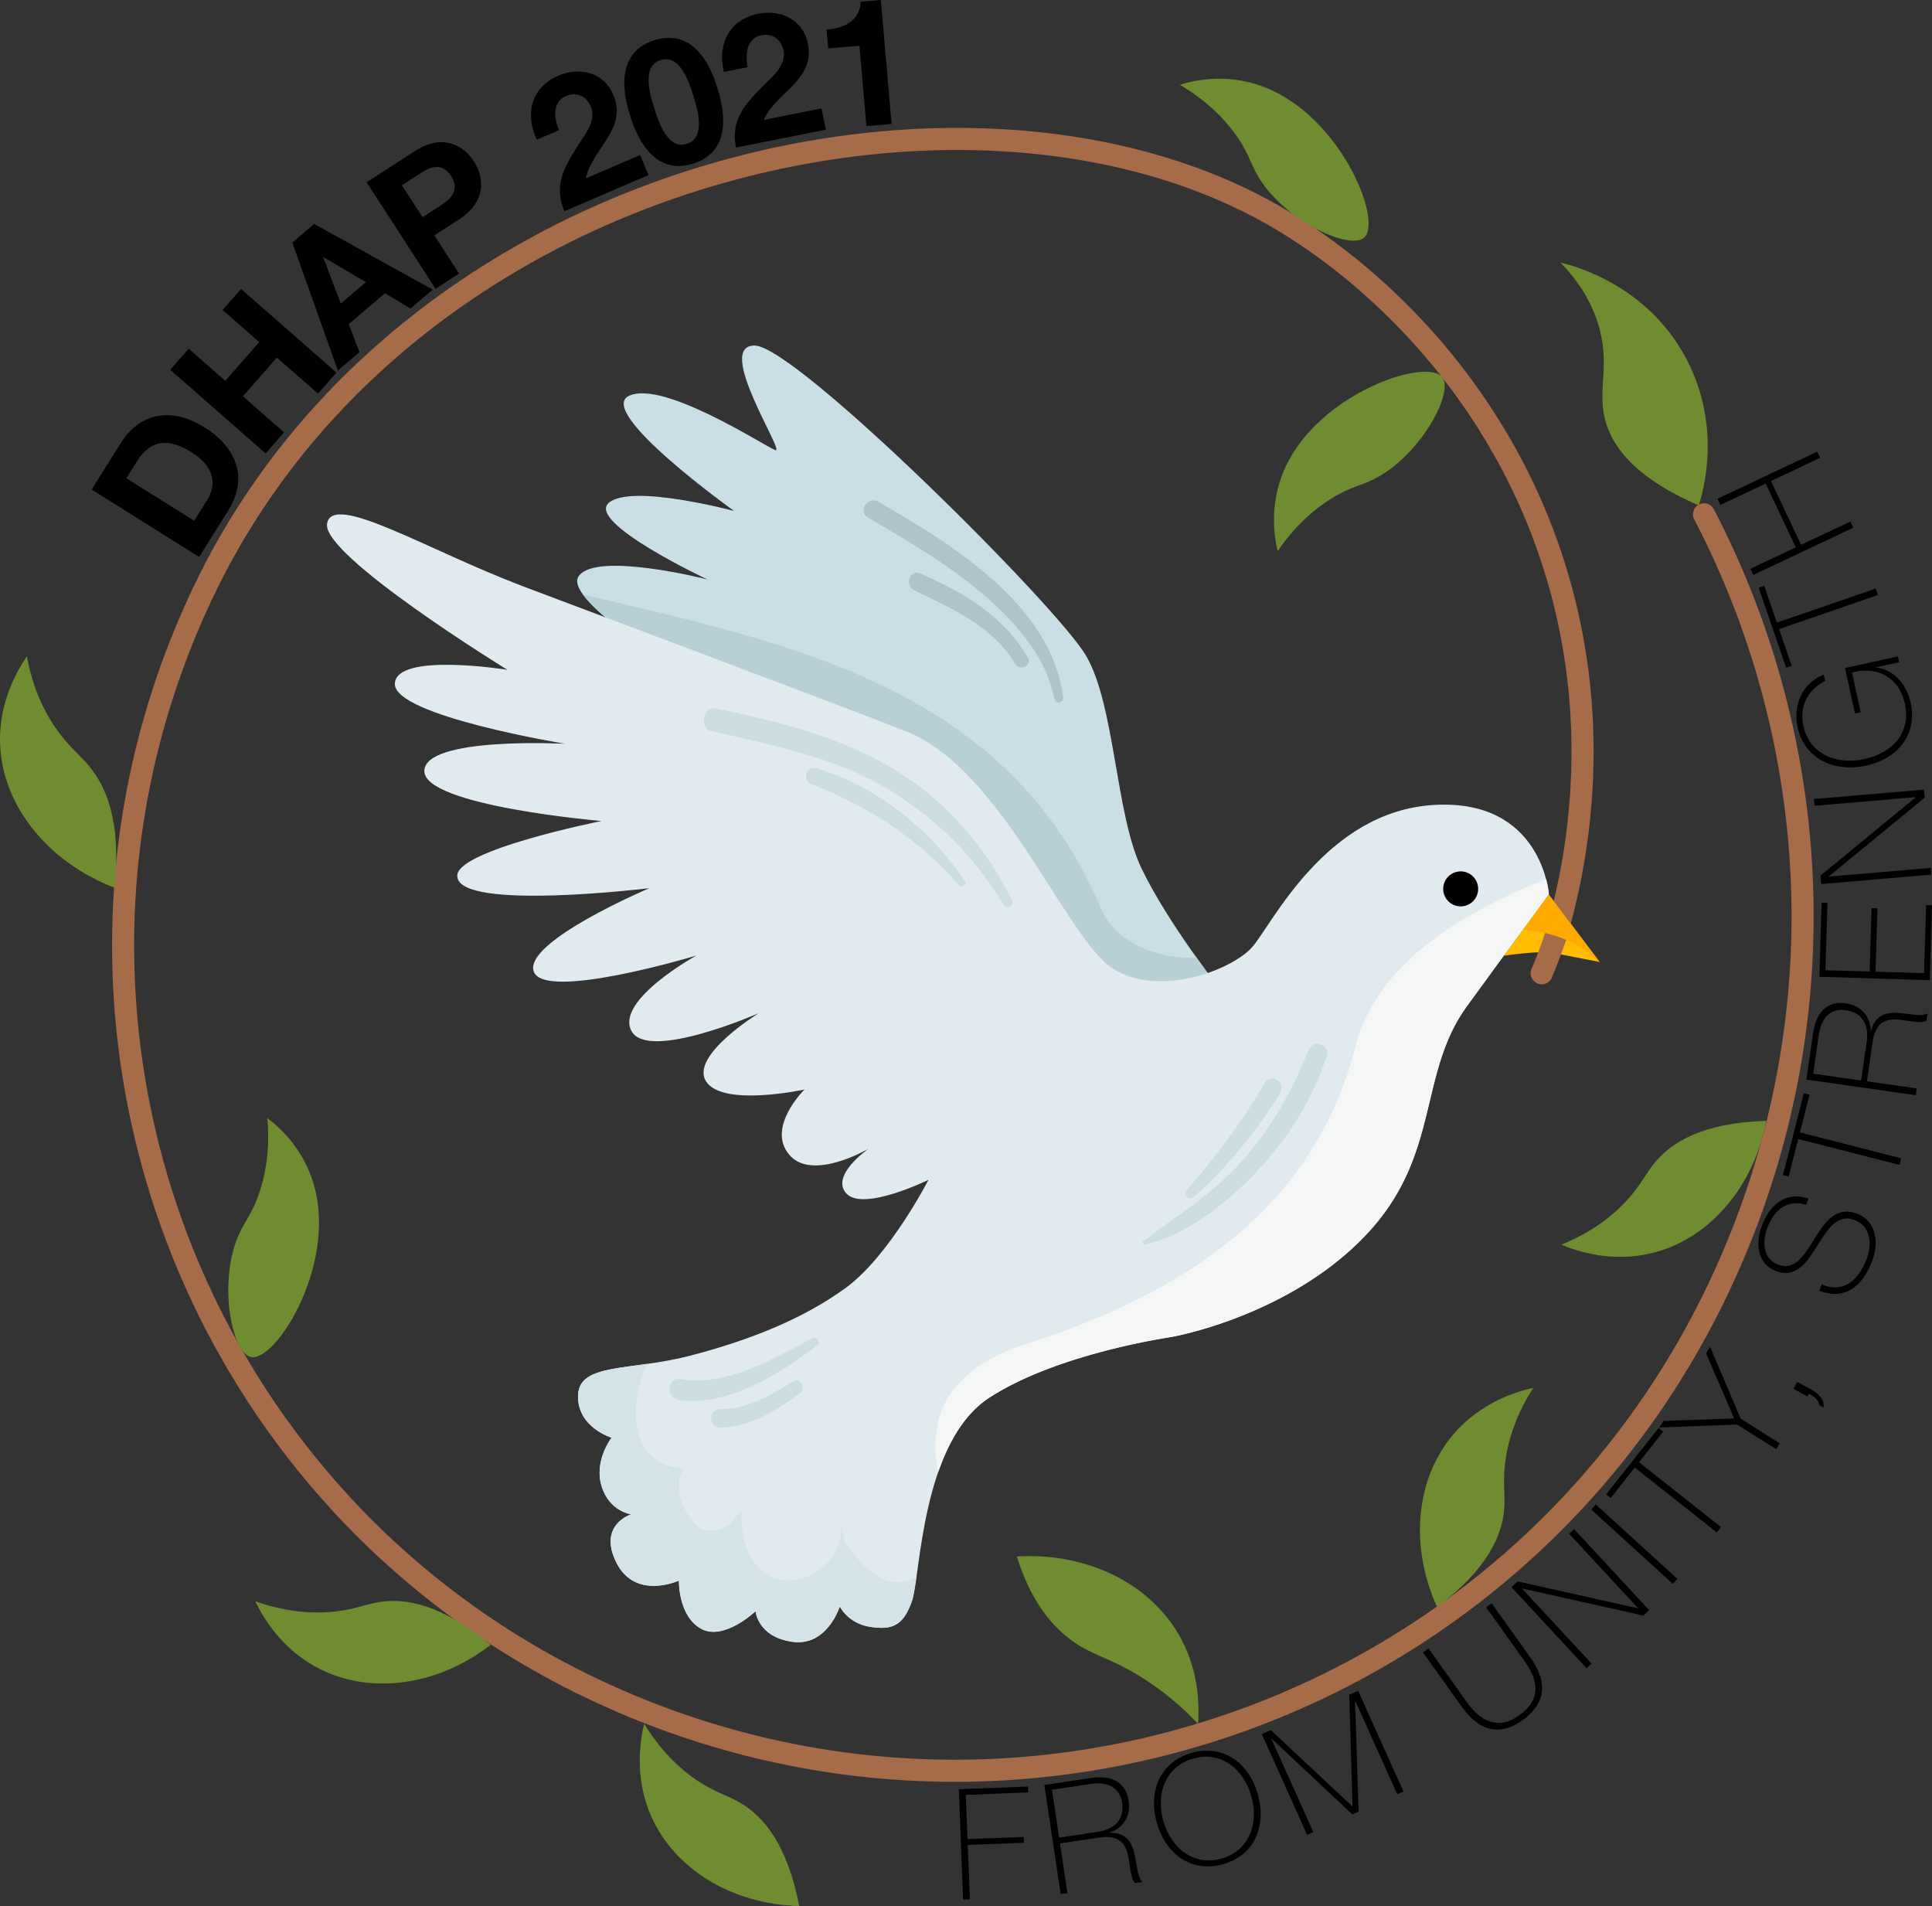 <svg xmlns="http://www.w3.org/2000/svg" width="1999.99" height="1972.84" viewBox="0 0 1999.99 1972.84"><rect x="0" y="0" width="1999.99" height="1972.84" fill="#333333" stroke="none"/><path d="M1602.91,944.66l53,70.25s-36.1-6.95-48.8-9.49-50.36,3-50.36,3Z" transform="translate(0 -19.22)" fill="#ffbc00"/><path d="M1764,551.54A903.41,903.41,0,0,1,1848.64,792c36.43,182.54,16.64,378-69.05,559.16-206.5,436.64-727.87,623.2-1164.5,416.7C190,1566.85,8.34,1059.26,209.39,634.15c207.08-437.88,783.81-572.94,1103.8-395,102.54,57,232.48,176.05,292.53,356.11,59.35,177.94,22.7,332.26,5,392.2-5.62,16.72-11,30.23-14.76,39.14" transform="translate(0 -19.22)" fill="none" stroke="#a66b49" stroke-linecap="round" stroke-linejoin="round" stroke-width="22.87"/><path d="M94.87,525.86l30.2-48.13c18.14-28.9,49.84-39.28,86.77-16.11,32.25,20.24,45.84,51.86,24.47,85.93l-30.2,48.12Zm106.07,32.37,13.73-21.87c8.92-14.22,8.72-33.29-15.89-48.74-22.44-14.08-41.67-15.26-57,9.11l-11,17.5Z" transform="translate(0 -19.22)"/><path d="M176.22,401.94l19.1-21.77,37.89,33.22,35.15-40.08-37.9-33.23,19.1-21.77,98.75,86.58-19.1,21.77-42.6-37.34L251.47,429.4l42.6,37.35L275,488.53Z" transform="translate(0 -19.22)"/><path d="M302.62,270.3,325.23,251l122.66,68L425,338.56l-26.55-15.8L361,354.7l11.1,29-22.32,19Zm50.15,63.11,26-22.13-43.89-25.91-.28.24Z" transform="translate(0 -19.22)"/><path d="M379.54,207.91l49.85-32.29c27.56-17.84,49.54-7.32,61.14,10.59s12.21,42.28-15.35,60.12l-25.55,16.55,25.6,39.52-24.31,15.74ZM437.44,244l18.89-12.23c11.3-7.32,19.76-16.31,10.67-30.36s-20.77-10-32.07-2.68L416,211Z" transform="translate(0 -19.22)"/><path d="M555.69,163.81c-12.48-26.67-6-54.08,22.47-66.33,21.69-9.32,46.63-3.63,56.59,19.52,7.63,17.74,2.35,31.62-5.78,44.93s-19.12,26-22.53,41.93l56.09-24.12,8.87,20.61-87.1,37.46c-11.6-27.45.16-46.32,14.7-69,7.46-11.61,18.56-25,12.48-39.6-4.79-11.16-15.3-15.05-25.64-10.6-14.23,6.12-12.48,22.79-7.11,35.29Z" transform="translate(0 -19.22)"/><path d="M677.36,60.87c24.65-7.7,50.26,1.25,65.24,49.19,15.31,49-.64,70.92-25.29,78.62-24.3,7.6-49.91-1.36-65.21-50.34C637.12,90.41,653.06,68.46,677.36,60.87Zm33.53,107.27c20.42-6.38,11-36.4,6.7-50.27-4-12.82-13.38-42.84-33.81-36.46-20.07,6.28-10.69,36.3-6.68,49.11C681.43,144.39,690.82,174.42,710.89,168.14Z" transform="translate(0 -19.22)"/><path d="M749.29,93.69C742.62,65,754.65,39.54,785,33.47c23.15-4.63,46.37,6.11,51.31,30.83,3.78,18.94-4.26,31.42-15,42.75s-24.11,21.51-30.74,36.34l59.87-12,4.4,22-93,18.57c-5.66-29.26,9.77-45.28,28.7-64.44C800.33,97.75,814,87,811.06,71.41c-2.38-11.9-11.86-17.89-22.89-15.69-15.19,3-16.94,19.71-14.28,33.06Z" transform="translate(0 -19.22)"/><path d="M923,147.49l-26.1,2.26-7.22-83.19-32.34,2.81-1.71-19.61C873.81,48.55,890,40.87,891.05,21l20.77-1.8Z" transform="translate(0 -19.22)"/><path d="M1001.82,1928.79l2.21,56.32-7,.27-4.49-114.22,71.66-2.82.24,6.08L999.78,1877l1.8,45.76,58.23-2.29.24,6.08Z" transform="translate(0 -19.22)"/><path d="M1081.12,1866.73l47.18-7.08c19.79-3,36.87,1.91,40.15,23.76,2.28,15.2-5.22,27.82-19.88,32.61l0,.31c17.07-.61,22.78,9.38,25.64,20.93s2.87,24.5,8.36,29.82l-7.75,1.17c-5.44-7.12-4.86-20.48-7.76-31.22-3.07-10.71-9.78-18.76-29.57-15.79l-40.22,6,7.72,51.46-7,1Zm55.52,48.49c16.46-2.47,27.65-12.08,24.91-30.29-2.56-17.1-17.15-21.55-32.35-19.27l-40.21,6,7.43,49.55Z" transform="translate(0 -19.22)"/><path d="M1266.34,1948.71c-32.95,9.41-59.6-10.45-68.78-42.63s3-63.11,35.9-72.52c32.79-9.36,59.44,10.5,68.62,42.68S1299.13,1939.35,1266.34,1948.71Zm-1.67-5.85c28.63-8.17,38.69-36.52,30.64-64.69s-31.55-46.93-60.18-38.76c-28.79,8.22-38.84,36.57-30.8,64.74S1235.88,1951.08,1264.67,1942.86Z" transform="translate(0 -19.22)"/><path d="M1306.22,1814.06l9.2-4.14,84.41,78.76.3-.13-3.39-115.22,9.2-4.14,46.9,104.24-6.42,2.9L1403.06,1780l-.29.13,3.64,114.22-6.42,2.89-83.51-78.29-.29.13,43.36,96.36-6.43,2.89Z" transform="translate(0 -19.22)"/><path d="M1478.75,1725.36l39.8,55.79c8,11.21,27,32.87,53.83,13.71,22.81-16.27,20.92-35.18,5.86-56.29l-39.79-55.79,5.74-4.09,39.79,55.79c15.8,22.16,19.83,45.44-8.07,65.34-33.1,23.61-54.27-2.2-63.1-14.58L1473,1729.46Z" transform="translate(0 -19.22)"/><path d="M1564.66,1662.06l6.46-6,124.25,27.77.24-.22-71.32-76.88,5.16-4.79,77.75,83.8-6.11,5.66-125.15-28-.23.22,71.86,77.47-5.16,4.79Z" transform="translate(0 -19.22)"/><path d="M1647.18,1581.62l4.75-5.21,84.52,77-4.74,5.21Z" transform="translate(0 -19.22)"/><path d="M1667.38,1569.77l-4.77-3.77,54.29-68.72,4.77,3.77-25,31.66,84.92,67.09-4.36,5.53-84.93-67.09Z" transform="translate(0 -19.22)"/><path d="M1766.11,1419.94l4.19-6.63,31.65,74.32,40.48,25.55-3.76,6-40.48-25.55-80.54,3.11,4.28-6.77,73.22-2.62Z" transform="translate(0 -19.22)"/><path d="M1883.1,1473.54c.4-5.07-6.67-9.84-10.46-11.91l-1.61,2.95-14.47-7.91,3.91-7.16,14.47,7.9c7.45,4.07,14,10.4,12.79,18.66Z" transform="translate(0 -19.22)"/><path d="M1869.68,1266.33c-18.58-6.09-32.88,4.29-40.27,24.09-4.54,12.15-5.88,31.3,11.82,37.91,17.24,6.44,26.93-10.79,37.45-27.54s22.07-33.46,43.37-25.5c22.19,8.29,22.19,32.55,16.08,48.9-9.35,25-27.32,41.58-54.8,31l2.46-6.6c22.89,10.09,38.75-5.35,46.64-26.5,4.82-12.9,5.75-33.23-12.85-40.17-18.15-6.78-28.13,10.34-38.71,27.24-10.53,16.74-21.71,33.42-42.11,25.8s-21.38-29.69-15-46.64c8.34-22.35,24.5-36.31,48.44-28.56Z" transform="translate(0 -19.22)"/><path d="M1851.58,1237.08l-5.9-1.5,21.68-84.86,5.89,1.51-10,39.09,104.86,26.79-1.75,6.82-104.86-26.78Z" transform="translate(0 -19.22)"/><path d="M1870,1136.64l6.76-47.23c2.84-19.81,12.42-34.78,34.29-31.65,15.21,2.18,25.15,13,25.53,28.4l.32,0c4.31-16.52,15.52-19.13,27.4-18.56s24.3,4.29,31,.55l-1.11,7.77c-8.38,3.17-21-1.23-32.13-1.53-11.14-.13-20.79,4-23.62,23.8l-5.76,40.25,51.51,7.37-1,7Zm62.39-39.27c2.36-16.49-3.64-30-21.86-32.57-17.12-2.45-25.57,10.25-27.75,25.47l-5.75,40.26,49.6,7.09Z" transform="translate(0 -19.22)"/><path d="M1993.91,955.94l6.08.18-2.36,77.61-114.26-3.47,2.34-76.81,6.08.18-2.12,69.77,45.76,1.39,2-65.61,6.08.19-2,65.61,50.25,1.53Z" transform="translate(0 -19.22)"/><path d="M1885.31,934.25l-.75-8.77,98.36-80.84,0-.32-104.48,8.9-.6-7,113.9-9.7.7,8.3-99.11,81.38,0,.32,105.28-9,.6,7Z" transform="translate(0 -19.22)"/><path d="M1909.93,710.68l54.74-12,1.3,5.94-23.77,5.2.06.31c17.47,1.92,31.36,16.74,35.67,36.45,7.38,33.78-14.33,58.19-46.39,65.2-31.59,6.9-63.29-6.16-70.64-39.79-5-23,4.63-45.58,27.07-54.59l1.44,6.57c-18.11,9.37-27,26.23-22.6,46.57,6.6,30.18,35.39,40.44,63.23,34.36,28.46-6.22,48.57-26.68,41.87-57.33-5.81-26.59-27.61-39.36-54.74-32.29l9,41.14-5.94,1.3Z" transform="translate(0 -19.22)"/><path d="M1854.77,708.3l-5.75,2-28.5-82.8,5.76-2,13.12,38.14,102.34-35.21,2.29,6.66L1841.7,670.31Z" transform="translate(0 -19.22)"/><path d="M1864.51,583.1l51-24.08,3,6.37-103.35,48.85-3-6.37L1859,585.7l-31.2-66-46.9,22.17-3-6.37,103.35-48.85,3,6.37-51,24.08Z" transform="translate(0 -19.22)"/><path d="M1576.42,981.23l26.49-36.57,53,70.25-1.33-.25C1634.22,993.59,1605.12,983.69,1576.42,981.23Z" transform="translate(0 -19.22)" fill="#fa0"/><path d="M1263.48,1043.8s-54.89-69.54-81.82-125.78S1154.38,749.6,1124.33,698s-299.84-320-342.79-321.08,32.5,112.62,21,108.18S686.9,412.58,651.3,428.83,759.92,548.09,759.92,548.09s-107.11-28.69-129.87-8.25,102.17,79.09,102.17,79.09-114.1-29.13-133-3.64S723.35,724.87,723.35,724.87l316.86,228.56,115.42,99.24Z" transform="translate(0 -19.22)" fill="#cadfe5"/><path d="M1140.74,962c15.08,32.33,57.6,50.71,97.83,48.32,14.24,19.93,24.91,33.46,24.91,33.46l-107.85,8.87-115.42-99.24L723.35,724.87s-94.86-55.79-119.84-90.26C816.79,685,1043.88,729.56,1140.74,962Z" transform="translate(0 -19.22)" fill="#b6d0d6"/><path d="M1603.35,944.56s-33.3,45.33-84.75,116S1492,1215.66,1413.5,1298,1218,1402,1214.1,1402.77s-118.52,17-189.54,62.78-71.48,185.21-80.56,211-20.78,30.08-43.52,26.47-31.13-21-31.13-21-13,41.6-49,36.56-38.21-31.68-38.21-31.68-33,31.44-56.64,18-22.66-49.72-22.66-49.72-45.08,20.76-64.72-18.53,15.35-50.07,15.35-50.07-22.56-2.65-30.69-29.13,10.33-50.11,10.33-50.11-36.2-11-34.65-44.39,54.37-24.56,115.44-40.4,116.81-37.66,161.73-70.42,85.57-111.78,85.57-111.78-67.11,33-84.79,14.43S899,1208.27,899,1208.27s-58.63,34.41-82.19,5.91,16-67.25,16-67.25-84.63,18.4-101.83-8.33,54.45-70.68,54.45-70.68-114.53,50.25-131.7,18.5,67-78.12,67-78.12-157.16,47.47-168.16,16.54,119.57-86.3,119.57-86.3-194.83,23.71-198.67-11.62C468.3,899.87,622.66,869,622.66,869s-183.41-15.58-183.38-51.66,145.85-28.26,145.85-28.26-177-28.85-176.37-62S525.2,712.48,525.2,712.48,333,594.39,338.57,561.23s103.69,27.33,203,64.9,296.09,111,395.8,149.81S1103,989.38,1151.19,1021.12s124.61,1.78,145.12-21.66,76-140.43,188-147.08S1603.35,944.56,1603.35,944.56Z" transform="translate(0 -19.22)" fill="#e1ebef"/><path d="M707.36,1539c-11.71,22.31,1.26,47.86,15.84,61.07,9.22,6.23,20.81,4,31.66-2.13,3.11-4.61,6.23-9.22,13.21-14.58-2.49,28.54,7.36,58.7,33.53,69.67,33.91,9.46,72.66-18.09,69-57.47l3.74,19.32c16.09,23.7,44.82,55.9,74.43,35.95-1.66,11.73-3.07,20.8-4.81,25.72-9.07,25.81-20.78,30.08-43.52,26.47s-31.13-21-31.13-21-13,41.6-49,36.56-38.21-31.68-38.21-31.68-33,31.44-56.64,18-22.66-49.72-22.66-49.72-45.08,20.76-64.72-18.53,15.35-50.07,15.35-50.07-22.56-2.65-30.69-29.13,10.33-50.11,10.33-50.11-36.2-11-34.65-44.39c1.16-25,31.13-26.33,71.8-32.09C649.39,1473,652,1536.05,707.36,1539Z" transform="translate(0 -19.22)" fill="#d4e3e8"/><path d="M973.2,1483.51c12.58-38.51,52.08-62.2,90-73.54,158.53-50.76,298-137.9,340.7-310.52,24-85.91,112.63-136.68,196.61-170.27a92.11,92.11,0,0,1,2.87,15.38s-33.3,45.33-84.75,116S1492,1215.66,1413.5,1298,1218,1402,1214.1,1402.77s-118.52,17-189.54,62.78c-25.74,16.61-42.19,45.5-53.16,76.82A111.9,111.9,0,0,1,973.2,1483.51Z" transform="translate(0 -19.22)" fill="#f5f7f7"/><g opacity="0.69"><path d="M1183.59,1303.82c35-26.5,70.64-48.13,100.54-81.1,30.7-33.86,53.81-74.46,70.53-116.85,4.65-11.79,22.56-5.6,18.63,6.54-14.72,45.42-40,85.41-72.81,120-30,31.58-71.73,65.06-115.16,74.94-1.9.43-3.35-2.29-1.73-3.52Z" transform="translate(0 -19.22)" fill="#c1d6db"/><path d="M1228.12,1251.75c30.23-35.13,58.17-71.89,81.5-112,6.13-10.53,22.27.23,15.75,10.64-25,39.94-54.37,76.72-89.84,107.89-4.1,3.6-11.19-2.14-7.41-6.53Z" transform="translate(0 -19.22)" fill="#c1d6db"/><path d="M1038.8,955.61A345.93,345.93,0,0,0,914.29,833.25c-54.8-31.34-117.25-43.3-178-57.44-13.08-3-8.44-26,4.9-23.27C806,765.93,872,782.19,928.74,817.5c51.78,32.25,92.31,79,118.82,133.76,2.78,5.74-5.57,9.68-8.76,4.35Z" transform="translate(0 -19.22)" fill="#c1d6db"/><path d="M992.9,935.68c-42.44-48.71-93.33-81.46-153-104.95-10.39-4.09-5-19.61,5.74-16.37C908.13,833.34,963,877.73,999,931.61c2.36,3.53-3.4,7.14-6.08,4.07Z" transform="translate(0 -19.22)" fill="#c1d6db"/><path d="M845.86,1411.76c-38.32,29.39-92.73,63.91-143.3,56.4-13.77-2.05-11.88-24,1.67-21.52,45.91,8.46,97.42-21.19,136.64-42.33,4.45-2.4,9.09,4.3,5,7.45Z" transform="translate(0 -19.22)" fill="#c1d6db"/><path d="M828.79,1460.46c-24.28,18.51-50.46,34.6-81.67,36.5-13.91.85-15.26-19-1.09-19.17,27.82-.26,52.18-14.36,75-28.88,6.68-4.24,14,6.76,7.74,11.55Z" transform="translate(0 -19.22)" fill="#c1d6db"/></g><path d="M1091.52,742.76c-9.36-48.87-48.63-88.75-86.29-118.67-33.41-26.55-70.29-47.64-106.9-69.35-10.87-6.45.12-22.47,10.95-16.2C984.94,582.3,1088.61,645.05,1100.57,741c.73,5.83-7.93,7.64-9,1.75Z" transform="translate(0 -19.22)" fill="#adc5c9"/><path d="M1051.14,706.5c-24.22-39.67-64.57-56.8-104.64-76.24-10.43-5.06-5-22.19,6.12-17.41,44.12,19,87.16,44.32,111.41,87.25,4.61,8.15-8.13,14.19-12.89,6.4Z" transform="translate(0 -19.22)" fill="#adc5c9"/><path d="M1494.33,942.68a18.09,18.09,0,1,0,14.31-21.2A18.08,18.08,0,0,0,1494.33,942.68Z" transform="translate(0 -19.22)"/><path d="M1492.88,409.44c12.48,15.45-20.52,76.78-64.64,102.53-17.87,10.44-28.36,9.65-50.66,23.66-26.85,16.87-44.41,38.59-54.92,54-3.45-14.21-10.71-53.55,12.22-95.21C1374.19,423,1477.24,390.08,1492.88,409.44Z" transform="translate(0 -19.22)" fill="#6f8c30"/><path d="M1412.35,265c-14.6,13.46-78-15.45-106.54-57.78-11.58-17.16-11.48-27.68-26.92-49-18.59-25.69-41.42-41.79-57.48-51.26,13.95-4.38,52.73-14.2,95.8,6C1391,147.44,1430.65,248.12,1412.35,265Z" transform="translate(0 -19.22)" fill="#6f8c30"/><path d="M118.46,938.05c7.48-68.89-9-105.11-25.94-125.55-10.46-12.6-22.33-21-36.59-42.28-17.62-26.37-24.78-53.37-28.08-71.72C17.45,713.79-1.78,747.13.13,790.4,2.92,853.51,49.55,911.47,118.46,938.05Z" transform="translate(0 -19.22)" fill="#6f8c30"/><path d="M259.84,1423.81c-19.45-4-33-72.32-15.27-120.24,7.17-19.42,15.77-25.47,24.08-50.46,10-30.09,9.75-58,8.07-76.6,11.7,8.77,42.31,34.53,51.08,81.27C342.84,1337.88,284.23,1428.82,259.84,1423.81Z" transform="translate(0 -19.22)" fill="#6f8c30"/><path d="M507.89,1721.76c-50.94-42.58-88-48-112.65-44.73-17.4,2.3-29,9-54.87,10.76-31.63,2.2-58.62-5-76.19-11.25,7.58,15.74,26.81,49.63,66,69.7C384,1773.82,453.29,1764,507.89,1721.76Z" transform="translate(0 -19.22)" fill="#6f8c30"/><path d="M827.4,1992.06c-12.68-65.17-38-92.72-59.22-105.75-15-9.19-28.19-11.36-49.37-26.25-25.94-18.24-42.34-40.85-52-56.78-4,17-10.5,55.43,7.25,95.71C698.42,1954.33,758.42,1990.37,827.4,1992.06Z" transform="translate(0 -19.22)" fill="#6f8c30"/><path d="M1052.64,1630.25c15.35,49.4,38.89,74.22,58,87.8,21.41,15.18,37.82,16.65,70,36.61a296.27,296.27,0,0,1,59.55,48.85c1.41-18.76,1.35-56.58-20.73-93.73C1187.58,1656.16,1122.93,1626.07,1052.64,1630.25Z" transform="translate(0 -19.22)" fill="#6f8c30"/><path d="M1487.7,1682.62c53.09-39.87,66.79-74.69,69.25-99.46,1.73-17.47-2.09-30.33,2-55.88,5.08-31.3,18.25-55.94,28.35-71.62-17.06,3.8-54.45,14.78-82.93,48.35C1465.29,1550.11,1459.08,1619.83,1487.7,1682.62Z" transform="translate(0 -19.22)" fill="#6f8c30"/><path d="M1828.41,1179.31c-66.37,2-97.62,22.64-113.89,41.48-11.47,13.28-15.74,26-33.84,44.51-22.17,22.67-47.12,35.23-64.4,42.24,16.13,6.72,53,19.26,95.64,8.21C1770.45,1300.57,1815.66,1247.13,1828.41,1179.31Z" transform="translate(0 -19.22)" fill="#6f8c30"/><path d="M1615.36,291c12.41,12.61,29.4,33.32,38.68,62.5,13.68,43-.94,67.88,7.63,100.53,6.62,25.21,28,58.54,96.87,88.28,4-12.43,24.63-80.66-12.9-151.78C1704.62,312.83,1626.83,293.66,1615.36,291Z" transform="translate(0 -19.22)" fill="#6f8c30"/></svg>